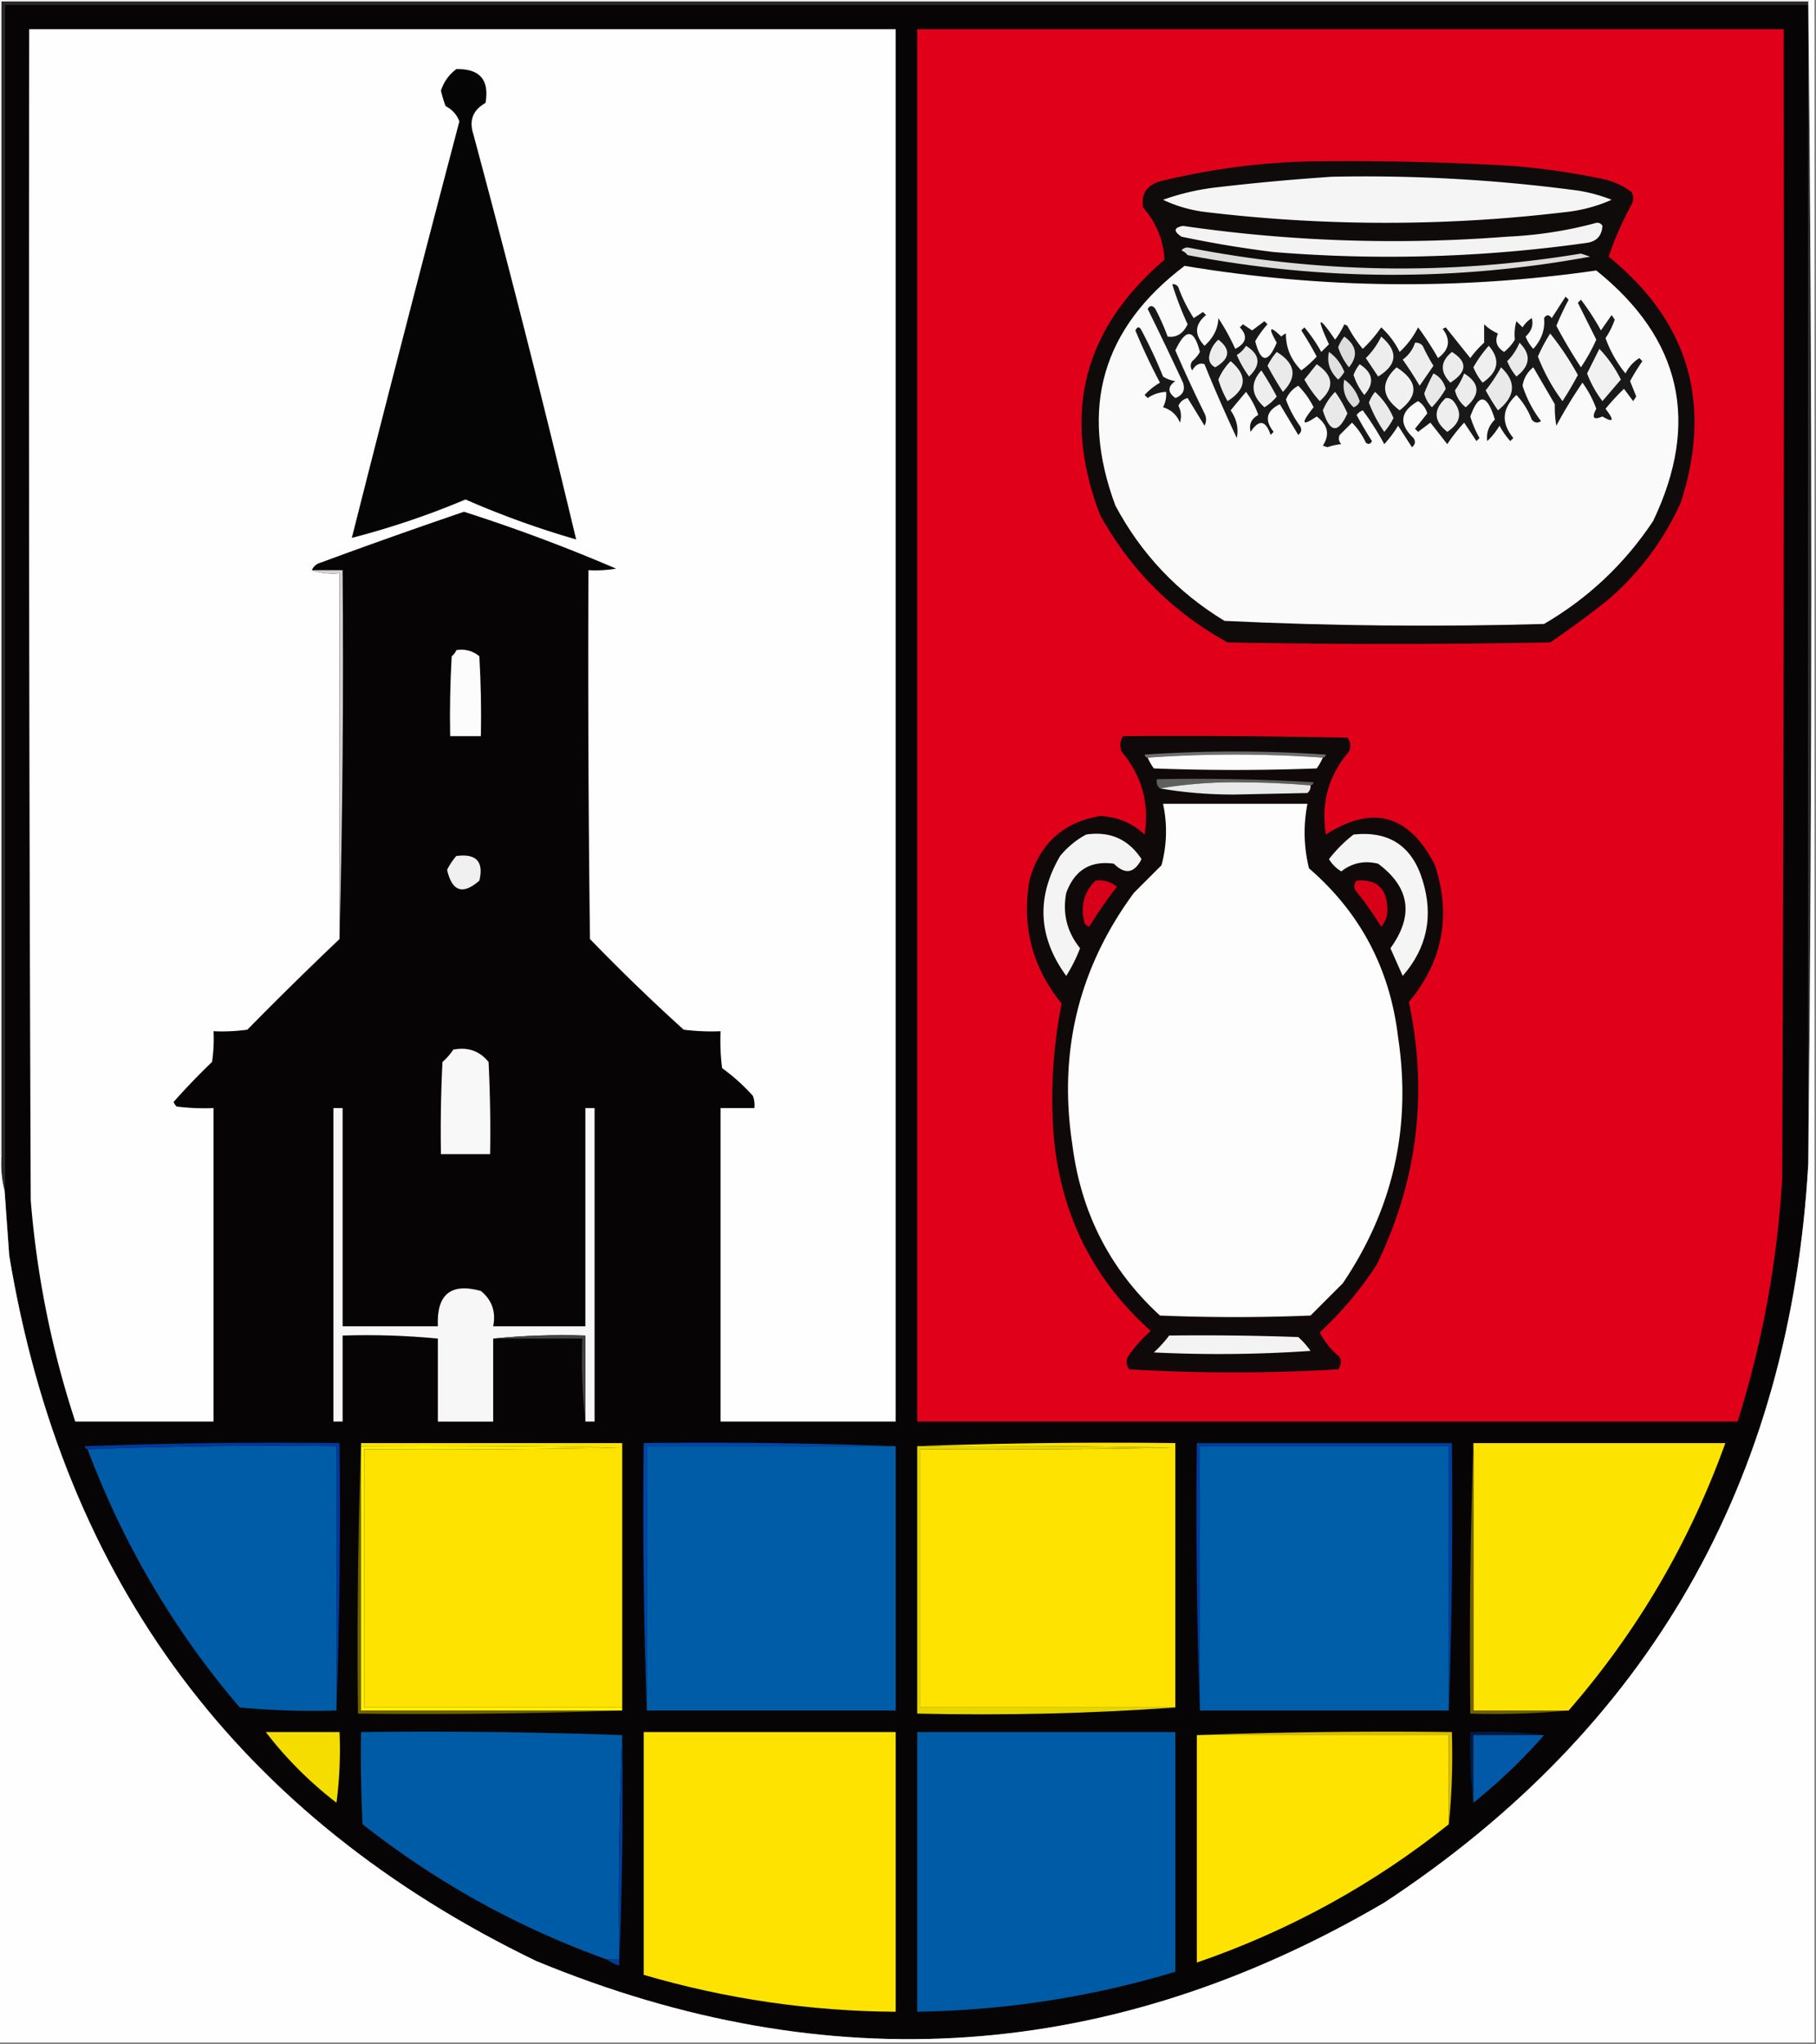 <svg xmlns="http://www.w3.org/2000/svg" width="591" height="665" style="shape-rendering:geometricPrecision;text-rendering:geometricPrecision;image-rendering:optimizeQuality;fill-rule:evenodd;clip-rule:evenodd"><rect width="100%" height="100%" fill="#808080" stroke="none"/><path style="opacity:1" fill="#efeff0" d="M-.5-.5h589v1H.5v375h-1V-.5z"/><path style="opacity:1" fill="#292929" d="M588.5.5c1.333 126 1.333 252 0 378V1.5H1.5v386c-.983-3.798-1.317-7.798-1-12V.5h588z"/><path style="opacity:1" fill="#060404" d="M588.5 378.5c-5.902 103.689-51.902 183.856-138 240.5-88.807 52.019-180.807 58.352-276 19C77.803 591.27 20.636 514.77 3 408.5l-1.5-21V1.5h587v377z"/><path style="opacity:1" fill="#fefefe" d="M101.5 185.5c2.787.977 5.787 1.31 9 1v119a1243.806 1243.806 0 0 0-30 29.5 60.93 60.93 0 0 1-11 .5 50.442 50.442 0 0 1-.5 10 229.557 229.557 0 0 0-12.5 13c.21.586.543 1.086 1 1.5 3.986.499 7.986.666 12 .5v102h-45c-7.68-23.392-12.513-47.392-14.5-72-.5-127-.667-254-.5-381h282v453h-57v-102h11a8.43 8.43 0 0 0-.5-4 63.726 63.726 0 0 0-10-9 72.367 72.367 0 0 1-.5-12 72.367 72.367 0 0 1-12-.5 635.1 635.1 0 0 1-30.5-29.5c-.5-39.999-.667-79.999-.5-120a40.914 40.914 0 0 0 9-.5 550.041 550.041 0 0 0-49.5-18.5 1930.738 1930.738 0 0 0-46.5 16.5c-1.442.377-2.442 1.21-3 2.5z"/><path style="opacity:1" fill="#e10019" d="M298.5 9.5h282c.167 124.667 0 249.334-.5 374-1.602 26.948-6.435 53.281-14.5 79h-267V9.5z"/><path style="opacity:1" fill="#050505" d="M148.5 22.5c7.647-.187 10.814 3.48 9.5 11-4.042 2.268-5.375 5.602-4 10a4781.366 4781.366 0 0 1 33.5 132 290.047 290.047 0 0 1-36-13 268.463 268.463 0 0 1-37 12.5 13461.13 13461.13 0 0 1 35-135.5c-.822-2.187-2.322-3.853-4.5-5a43.157 43.157 0 0 1-1.5-5c.94-2.89 2.606-5.223 5-7z"/><path style="opacity:1" fill="#100b0b" d="M426.5 52.5c22.02-.286 44.02.214 66 1.5a235.906 235.906 0 0 1 28 4c3.901.676 7.401 2.176 10.5 4.5.667 1.333.667 2.667 0 4a107.748 107.748 0 0 0-7.5 17c26.08 21.093 33.914 47.759 23.5 80-5.523 12.194-13.356 22.694-23.5 31.5a307.485 307.485 0 0 1-19 14c-35 .667-70 .667-105 0-17.833-9.833-31.667-23.667-41.5-41.5-12.524-32.743-5.524-60.409 21-83-.381-6.434-2.714-12.1-7-17-.683-4.34 1.15-7.173 5.5-8.5 16.217-3.966 32.551-6.133 49-6.5z"/><path style="opacity:1" fill="#f5f5f5" d="M433.5 57.5c26.79-.546 53.457.954 80 4.5a51.46 51.46 0 0 1 11 3 49.97 49.97 0 0 1-15 4 491.885 491.885 0 0 1-117 0c-4.939-.583-9.606-1.917-14-4a77.83 77.83 0 0 1 17-4 756.136 756.136 0 0 1 38-3.5z"/><path style="opacity:1" fill="#f3f3f3" d="M519.5 72.5c.876-.13 1.543.203 2 1-.222 3.213-1.888 5.046-5 5.5a460.783 460.783 0 0 1-102 3 351.78 351.78 0 0 1-30-5c-2.679-1.789-2.513-2.956.5-3.5A475.683 475.683 0 0 0 490.5 77c9.971-.45 19.638-1.95 29-4.5z"/><path style="opacity:1" fill="#dcdcdc" d="M384.5 81.5c.417-.624 1.084-.957 2-1 42.54 8.405 85.206 9.072 128 2l3 1c-43.657 8.038-87.324 7.872-131-.5-.544-.717-1.211-1.217-2-1.5z"/><path style="opacity:1" fill="#fafafa" d="M385.5 86.5c44.621 7.425 89.288 7.925 134 1.5 27.677 22.214 33.844 49.381 18.5 81.5-9.259 13.927-21.093 25.093-35.5 33.5-34.752.986-69.418.653-104-1-15.267-9.266-27.1-21.766-35.5-37.5-11.815-31.708-4.315-57.708 22.5-78z"/><path style="opacity:1" fill="#1a191a" d="M381.5 92.5c.876-.13 1.543.203 2 1a48.416 48.416 0 0 0 5 10l3-2 1 1c-3.726 3.06-3.893 6.393-.5 10 2.91-2.621 4.41-5.621 4.5-9a72.496 72.496 0 0 1 5.5 10c3.635-1.873 4.135-4.206 1.5-7l1-1 3 2 4-3 1 1a31.633 31.633 0 0 0-4 5.5c1.816 7.094 4.15 7.261 7 .5-2.85-5.036-2.35-5.703 1.5-2a3.647 3.647 0 0 1 1.5-1c-.073 4.545 1.593 8.545 5 12a31.84 31.84 0 0 0 5-4.5 107.8 107.8 0 0 0-5-8.5l1-1a50.404 50.404 0 0 1 5.5 8l2.5-2.5c-4.172-9.019-3.505-9.519 2-1.5a25.866 25.866 0 0 0 3-5l1 .5a42.43 42.43 0 0 0 5 7.5 44.424 44.424 0 0 0 6-7 27.204 27.204 0 0 1 6 8 27.361 27.361 0 0 0 6-8 99.506 99.506 0 0 1 6.5 10c3.71-2.76 4.21-5.927 1.5-9.5l1-.5 8 10a31.84 31.84 0 0 1 4.5-5v-6a14.748 14.748 0 0 0 4.5 3c-1.101 2.488-.434 4.488 2 6a14.84 14.84 0 0 0 3.5-4c-.218-2.087-.051-4.087.5-6l2 2a9.425 9.425 0 0 1 3-3c.608 2.184-.059 4.184-2 6a12.403 12.403 0 0 0 2.5 4c2.711-3.028 3.877-6.361 3.5-10 .774-1.211 1.607-1.211 2.5 0l4.5-7 1 1a98.592 98.592 0 0 0-4 8.5c2.452 4.62 5.118 9.12 8 13.5a59.659 59.659 0 0 0 5-9l-6-12 1-1a78.697 78.697 0 0 1 6.5 10l3.5-5 1 1.5a25.254 25.254 0 0 1-3 6 39.12 39.12 0 0 0 6.5 11.5 12.375 12.375 0 0 1 4.5-5l1 1a65.743 65.743 0 0 0-4 6.5l2 5-1 1.5-3-4a76.236 76.236 0 0 0-6 6.5c2.972 3.823 2.639 4.656-1 2.5-2.913 1.249-3.58.415-2-2.5a34.624 34.624 0 0 0-4.5-8.5 148.454 148.454 0 0 0-8.5 14c-.387-2.231-.553-4.564-.5-7l-7-12c-1.94 1.545-3.106 3.545-3.5 6a38.526 38.526 0 0 0 6 11.5c-1.135.749-2.135.583-3-.5a24.834 24.834 0 0 0-5-8c-4.699 4.404-5.033 9.071-1 14l-1 1a26.091 26.091 0 0 1-3.5-5 22.755 22.755 0 0 1-4 5c-.335-2.68.499-5.013 2.5-7-2.562-8.378-5.228-8.711-8-1a32.415 32.415 0 0 0 3 7l-1 1-4-6a55.482 55.482 0 0 0-5.5 7 855.127 855.127 0 0 0-5.5-7l-4 3-1-1 4-5c-.526-1.73-1.526-3.064-3-4-5.865 3.377-6.365 7.377-1.5 12 .749 1.135.583 2.135-.5 3l-4.5-7a39.447 39.447 0 0 1-4.5 6 91.679 91.679 0 0 0-7-11 4.457 4.457 0 0 0-2 1.5 107.8 107.8 0 0 0 5 8.5c-.502 1.021-1.168 1.188-2 .5a23.162 23.162 0 0 0-4.5-6.5l-4 4c-.492 1.049-.326 2.049.5 3-1.463.132-2.963.465-4.5 1l-1.5-.5c2.336-3.582 1.669-6.749-2-9.5-4.917 3.332-5.25 2.332-1-3a26.707 26.707 0 0 0-5-7c-1.875 1.04-3.208 2.54-4 4.5a34.624 34.624 0 0 0 4.5 8.5c.749 1.135.583 2.135-.5 3l-6-10c-4.392 2.176-5.059 5.176-2 9l-1 1c-1.601-4.801-3.768-5.134-6.5-1-.597-2.424.237-4.257 2.5-5.5a27.038 27.038 0 0 0-4-7.5 579.57 579.57 0 0 0-5 6c1.975 2.874 2.642 5.874 2 9-3.882-8.258-7.382-16.258-10.5-24-1.566-.561-2.899.106-4 2-.667-1-.667-2 0-3a10.756 10.756 0 0 0 2.5-3c-1.932-7.566-4.599-7.733-8-.5 3.187 7.307 6.354 14.141 9.5 20.5.667 1.333.667 2.667 0 4a1481.423 1481.423 0 0 0-5.5-9c-1.402.365-2.402 1.199-3 2.5.909 1.789 1.076 3.623.5 5.5-1.04-2.54-2.874-4.207-5.5-5a9.108 9.108 0 0 0 1-5c-2.177.086-4.177.753-6 2l-1-1a21.614 21.614 0 0 1 5-4 197.325 197.325 0 0 1-8-17c.667-1.333 1.333-1.333 2 0 2.607 4.88 4.94 9.88 7 15a10.258 10.258 0 0 0 4 1.5c-2.544 1.775-2.544 3.608 0 5.5 2.446-.927 3.279-2.594 2.5-5a1117.79 1117.79 0 0 0-11.5-24c.774-1.211 1.607-1.211 2.5 0a76.537 76.537 0 0 1 4 9c2.857.398 5.024-.935 6.5-4a106.73 106.73 0 0 1-5-13z"/><path style="opacity:1" fill="#eee" d="M470.5 129.5c.996-.086 1.829.248 2.5 1 3.022 3.785 2.355 7.119-2 10-4.455-3.512-4.622-7.179-.5-11z"/><path style="opacity:1" fill="#eaeaea" d="M447.5 127.5c2.598 2.345 4.598 5.178 6 8.5a19.953 19.953 0 0 1-3 4.5 43.059 43.059 0 0 1-5-9.5 11.803 11.803 0 0 1 2-3.5z"/><path style="opacity:1" fill="#e9e9e9" d="M434.5 127.5a35.79 35.79 0 0 1 4 7c-3.052 6.713-5.719 6.38-8-1 .967-2.29 2.3-4.29 4-6z"/><path style="opacity:1" fill="#dbdbdb" d="M437.5 123.5c2.358 1.668 4.024 4.001 5 7-.333 1-1 1.667-2 2-2.756-2.638-3.756-5.638-3-9z"/><path style="opacity:1" fill="#ececec" d="M476.5 121.5c5.155 3.2 5.321 6.867.5 11-1.797-1.427-2.964-3.26-3.5-5.5a25.194 25.194 0 0 0 3-5.5z"/><path style="opacity:1" fill="#e9e8e9" d="M466.5 121.5c2.013.975 3.346 2.642 4 5a31.177 31.177 0 0 1-4.5 6 10.016 10.016 0 0 1-2.5-4.5 58.506 58.506 0 0 1 3-6.5z"/><path style="opacity:1" fill="#eee" d="M410.5 120.5a102.99 102.99 0 0 1 5 8.5 15.014 15.014 0 0 1-4 3.5c-4.349-3.899-4.682-7.899-1-12z"/><path style="opacity:1" fill="#e9e9e9" d="M488.5 119.5c5.049 4.735 4.716 9.401-1 14a64.501 64.501 0 0 1-4-6.5c1.915-2.4 3.581-4.9 5-7.5z"/><path style="opacity:1" fill="#f1f1f1" d="M454.5 119.5c6.965 4.474 7.298 9.141 1 14-5.961-4.437-6.294-9.104-1-14z"/><path style="opacity:1" fill="#eee" d="M442.5 118.5c4.383 2.843 4.883 6.176 1.5 10a20.442 20.442 0 0 1-3.5-6.5 11.803 11.803 0 0 1 2-3.5z"/><path style="opacity:1" fill="#ecebec" d="M428.5 118.5c5.54 3.69 5.873 7.69 1 12a39.396 39.396 0 0 1-5-7c1.357-1.686 2.69-3.352 4-5z"/><path style="opacity:1" fill="#eee" d="M400.5 117.5c5.557 4.698 5.224 9.031-1 13a32.55 32.55 0 0 1-3-7 18.196 18.196 0 0 1 4-6z"/><path style="opacity:1" fill="#e0e0e0" d="M432.5 114.5c2.231 1.576 3.897 3.743 5 6.5a11.38 11.38 0 0 1-2 2.5c-2.756-2.638-3.756-5.638-3-9z"/><path style="opacity:1" fill="#eaeaea" d="M415.5 114.5c6.102 3.766 6.769 8.099 2 13a109.816 109.816 0 0 1-5-8.5 20.987 20.987 0 0 1 3-4.5z"/><path style="opacity:1" fill="#ececec" d="M472.5 114.5c5.16 3.184 4.993 6.517-.5 10-3.439-3.556-3.272-6.889.5-10z"/><path style="opacity:1" fill="#f1f1f1" d="M520.5 113.5c2.803 2.917 5.137 6.25 7 10a2464.252 2464.252 0 0 0-6 7 35.777 35.777 0 0 1-5-9l4-8z"/><path style="opacity:1" fill="#f0eff0" d="M484.5 112.5c3.852 4.431 3.185 8.431-2 12a18.924 18.924 0 0 1-3-5 39.71 39.71 0 0 1 5-7z"/><path style="opacity:1" fill="#e8e8e8" d="M405.5 112.5c4.618 2.868 4.951 6.201 1 10a36.16 36.16 0 0 1-4-7c1.27-.788 2.27-1.788 3-3z"/><path style="opacity:1" fill="#eaeaeb" d="M494.5 111.5c3.87 3.825 3.537 7.492-1 11a18.924 18.924 0 0 1-3-5 17.902 17.902 0 0 0 4-6z"/><path style="opacity:1" fill="#eee" d="M460.5 111.5c.996-.086 1.829.248 2.5 1a60.236 60.236 0 0 0 3.5 6.5 1638.81 1638.81 0 0 1-4.5 6.5 113.414 113.414 0 0 0-5.5-8.5c1.964-1.451 3.297-3.284 4-5.5z"/><path style="opacity:1" fill="#eeedee" d="M449.5 109.5c5.615 4.793 5.282 9.126-1 13l-4-6a25.497 25.497 0 0 0 5-7z"/><path style="opacity:1" fill="#dededf" d="M437.5 109.5c4.033 2.984 4.533 6.317 1.5 10a20.442 20.442 0 0 1-3.5-6.5 11.803 11.803 0 0 1 2-3.5z"/><path style="opacity:1" fill="#ececed" d="M396.5 110.5c4.139 3.199 3.806 6.199-1 9-1.446-.671-2.112-1.838-2-3.5.363-2.192 1.363-4.026 3-5.5z"/><path style="opacity:1" fill="#f3f3f3" d="M504.5 108.5a94.39 94.39 0 0 1 9 13.5 109.816 109.816 0 0 1-5 8.5c-3.292-4.412-5.959-9.245-8-14.5a52.487 52.487 0 0 1 4-7.5z"/><path style="opacity:1" fill="#d3d2d3" d="M101.5 185.5h10c.332 40.17-.001 80.17-1 120v-119c-3.213.31-6.213-.023-9-1z"/><path style="opacity:1" fill="#fcfcfc" d="M148.5 211.5c2.865-.445 5.365.222 7.5 2 .5 8.66.666 17.327.5 26h-10c-.166-8.673 0-17.34.5-26 .717-.544 1.217-1.211 1.5-2z"/><path style="opacity:1" fill="#0f0909" d="M365.5 239.5c24.336-.167 48.669 0 73 .5 1.054 1.388 1.22 2.888.5 4.5-6.681 7.871-9.181 16.871-7.5 27 15.313-9.788 27.146-6.455 35.5 10 5.348 16.432 2.515 31.266-8.5 44.5 6.306 29.718 2.806 58.218-10.5 85.5a116.745 116.745 0 0 1-18.5 22 25.027 25.027 0 0 0 6.5 8c.595 1.399.428 2.732-.5 4a578.644 578.644 0 0 1-68 0c-.928-1.268-1.095-2.601-.5-4a45.255 45.255 0 0 1 7.5-8.5c-18.542-16.582-29.042-37.416-31.5-62.5a158.331 158.331 0 0 1 2.5-44c-9.522-11.736-13.022-25.069-10.5-40 3.282-11.954 10.949-18.954 23-21 5.598.218 10.431 2.218 14.5 6 1.618-10.111-.882-19.111-7.5-27-.64-1.765-.473-3.432.5-5z"/><path style="opacity:1" fill="#706e70" d="M430.5 246.5c-19-1.333-38-1.333-57 0-.543-.06-.876-.393-1-1a435.734 435.734 0 0 1 59 0c-.124.607-.457.94-1 1z"/><path style="opacity:1" fill="#fcfcfc" d="M430.5 246.5a18.473 18.473 0 0 1-2 3.5 702.15 702.15 0 0 1-53 0 18.473 18.473 0 0 1-2-3.5c19-1.333 38-1.333 57 0z"/><path style="opacity:1" fill="#5f5f60" d="M426.5 255.5c-7.993-.666-16.16-1-24.5-1-8.528.002-16.695.669-24.5 2-.904-.709-1.237-1.709-1-3a651.277 651.277 0 0 1 51 1c-.124.607-.457.94-1 1z"/><path style="opacity:1" fill="#e9e9e9" d="M426.5 255.5c.086.996-.248 1.829-1 2.5l-24 .5c-8.362-.002-16.362-.669-24-2 7.805-1.331 15.972-1.998 24.5-2 8.34 0 16.507.334 24.5 1z"/><path style="opacity:1" fill="#fdfdfd" d="M378.5 261.5h47c-1.378 7.023-1.211 14.023.5 21 16.72 14.433 26.387 32.766 29 55 4.392 29.092-1.608 55.759-18 80L426.5 428a600.2 600.2 0 0 1-49 0c-16.189-14.874-25.689-33.374-28.5-55.5-4.634-30.265 2.032-57.598 20-82l9-9c1.77-6.636 1.937-13.302.5-20z"/><path style="opacity:1" fill="#f4f4f4" d="M353.5 271.5c7.723-1.137 13.723 1.529 18 8-2.348 4.619-5.348 5.119-9 1.5-7.628-1.068-12.794 2.099-15.5 9.5-1.267 6.698.233 12.698 4.5 18a51.882 51.882 0 0 1-4.5 9c-9.16-12.569-9.826-25.569-2-39 2.441-2.954 5.275-5.287 8.5-7z"/><path style="opacity:1" fill="#f5f5f5" d="M440.5 271.5c11.608-1.234 19.108 3.766 22.5 15 3.564 11.61 1.397 21.944-6.5 31-1.331-2.99-2.664-5.99-4-9 7.696-10.614 6.363-19.78-4-27.5-4.45-1.114-8.45-.28-12 2.5-1.667-1-3-2.333-4-4 2.382-3.048 5.048-5.715 8-8z"/><path style="opacity:1" fill="#f1f0f1" d="M148.5 278.5c6.489-.868 8.989 1.799 7.5 8-5.376 4.721-8.876 3.554-10.5-3.5a20.987 20.987 0 0 1 3-4.5z"/><path style="opacity:1" fill="#d70018" d="M356.5 286.5c2.657-.338 4.99.329 7 2a137.896 137.896 0 0 0-9 13 3.647 3.647 0 0 1-1.5-1c-1.505-5.532-.338-10.199 3.5-14z"/><path style="opacity:1" fill="#d80018" d="M441.5 286.5c6.461-.541 9.794 2.459 10 9 .135 2.308-.531 4.308-2 6a119.43 119.43 0 0 0-8.5-12c-.47-1.077-.303-2.077.5-3z"/><path style="opacity:1" fill="#f8f8f8" d="M147.5 341.5c4.723-.947 8.556.386 11.5 4 .5 9.994.666 19.994.5 30h-16c-.166-10.006 0-20.006.5-30a19.552 19.552 0 0 0 3.5-4z"/><path style="opacity:1" fill="#f7f7f7" d="M190.5 462.5v-28c-10.181-.327-20.181.006-30 1v27h-18v-27c-10.153-.994-20.486-1.328-31-1v28h-3v-102h3v71h31c-.469-10.378 4.198-14.212 14-11.5 3.614 2.944 4.947 6.777 4 11.5h30v-71h3v102h-3z"/><path style="opacity:1" fill="#fefefe" d="M588.5.5v-1h2v665H-.5v-289h1c-.317 4.202.017 8.202 1 12l1.5 21C20.636 514.77 77.803 591.27 174.5 638c95.193 39.352 187.193 33.019 276-19 86.098-56.644 132.098-136.811 138-240.5 1.333-126 1.333-252 0-378z"/><path style="opacity:1" fill="#4c4c4c" d="M142.5 435.5h-30c.327 9.182-.007 18.182-1 27 .993-8.818 1.327-17.818 1-27h30z"/><path style="opacity:1" fill="#424242" d="M160.5 435.5c9.819-.994 19.819-1.327 30-1v28c-.993-8.818-1.327-17.818-1-27h-29z"/><path style="opacity:1" fill="#f4f3f4" d="M380.5 434.5c14.004-.167 28.004 0 42 .5a25.513 25.513 0 0 1 4 4.5 434.112 434.112 0 0 1-51 .5 38.47 38.47 0 0 0 5-5.5z"/><path style="opacity:1" fill="#005ca7" d="M109.5 556.5a252.68 252.68 0 0 1-31.5-1c-21.353-25.023-37.853-53.023-49.5-84a1640.972 1640.972 0 0 1 81-1v86z"/><path style="opacity:1" fill="#003a9e" d="M109.5 556.5v-86c-27.172-.331-54.172.002-81 1-.543-.06-.876-.393-1-1 27.659-1 55.325-1.333 83-1 .331 29.171-.002 58.171-1 87z"/><path style="opacity:1" fill="#fff000" d="M117.5 470.5c28.002-.167 56.002 0 84 .5-27.665.5-55.331.667-83 .5v84h84v1h-85v-86z"/><path style="opacity:1" fill="#fee300" d="M117.5 470.5v-1h85v86h-84v-84c27.669.167 55.335 0 83-.5-27.998-.5-55.998-.667-84-.5z"/><path style="opacity:1" fill="#0046ad" d="M291.5 470.5h-81v86a1893.431 1893.431 0 0 1-1-87 1681.8 1681.8 0 0 1 82 1z"/><path style="opacity:1" fill="#005ca7" d="M291.5 470.5v86h-81v-86h81z"/><path style="opacity:1" fill="#e5d600" d="M298.5 470.5c27.669-.167 55.335 0 83 .5-27.331.5-54.665.667-82 .5v84h83c-27.647 1.992-55.647 2.658-84 2v-87z"/><path style="opacity:1" fill="#fee300" d="M298.5 470.5a1764.925 1764.925 0 0 1 84-1v86h-83v-84c27.335.167 54.669 0 82-.5-27.665-.5-55.331-.667-83-.5z"/><path style="opacity:1" fill="#003da0" d="M471.5 556.5v-86h-81v86a1893.431 1893.431 0 0 1-1-87h83c.331 29.171-.002 58.171-1 87z"/><path style="opacity:1" fill="#005da8" d="M471.5 556.5h-81v-86h81v86z"/><path style="opacity:1" fill="#fde300" d="M479.5 469.5h82c-11.633 32.284-28.633 61.284-51 87h-31v-87z"/><path style="opacity:1" fill="#706400" d="M117.5 469.5v87h85a1850.088 1850.088 0 0 1-86 1c-.331-29.505.002-58.838 1-88z"/><path style="opacity:1" fill="#6f6300" d="M479.5 469.5v87h31c-10.487.994-21.154 1.328-32 1-.331-29.505.002-58.838 1-88z"/><path style="opacity:1" fill="#dbbf00" d="M389.5 564.5a1723.12 1723.12 0 0 1 83-1c.327 10.181-.006 20.181-1 30v-29h-82z"/><path style="opacity:1" fill="#fee300" d="M209.5 563.5h82v91c-27.935-.181-55.268-4.181-82-12v-79zM389.5 564.5h82v29c-24.61 19.645-51.944 34.645-82 45v-74z"/><path style="opacity:1" fill="#001a43" d="M502.5 564.5h-23v22c-.992-7.482-1.325-15.148-1-23 8.755-.332 16.755.001 24 1z"/><path style="opacity:1" fill="#f5dd00" d="M86.5 563.5h24a133.155 133.155 0 0 1-1 23c-8.709-6.709-16.376-14.375-23-23z"/><path style="opacity:1" fill="#005ba6" d="M202.5 564.5a1332.468 1332.468 0 0 0-1 73h-4c-28.974-10.399-55.474-25.066-79.5-44-.5-9.994-.666-19.994-.5-30 28.505-.331 56.838.002 85 1z"/><path style="opacity:1" fill="#003d98" d="M202.5 564.5c.333 25.009 0 50.009-1 75-1.526-.494-2.859-1.161-4-2h4c-.331-24.506.002-48.839 1-73z"/><path style="opacity:1" fill="#005ba6" d="M298.5 563.5h84v78c-27.357 8.226-55.357 12.559-84 13v-91z"/><path style="opacity:1" fill="#0159a8" d="M502.5 564.5a179.178 179.178 0 0 1-23 22v-22h23z"/></svg>